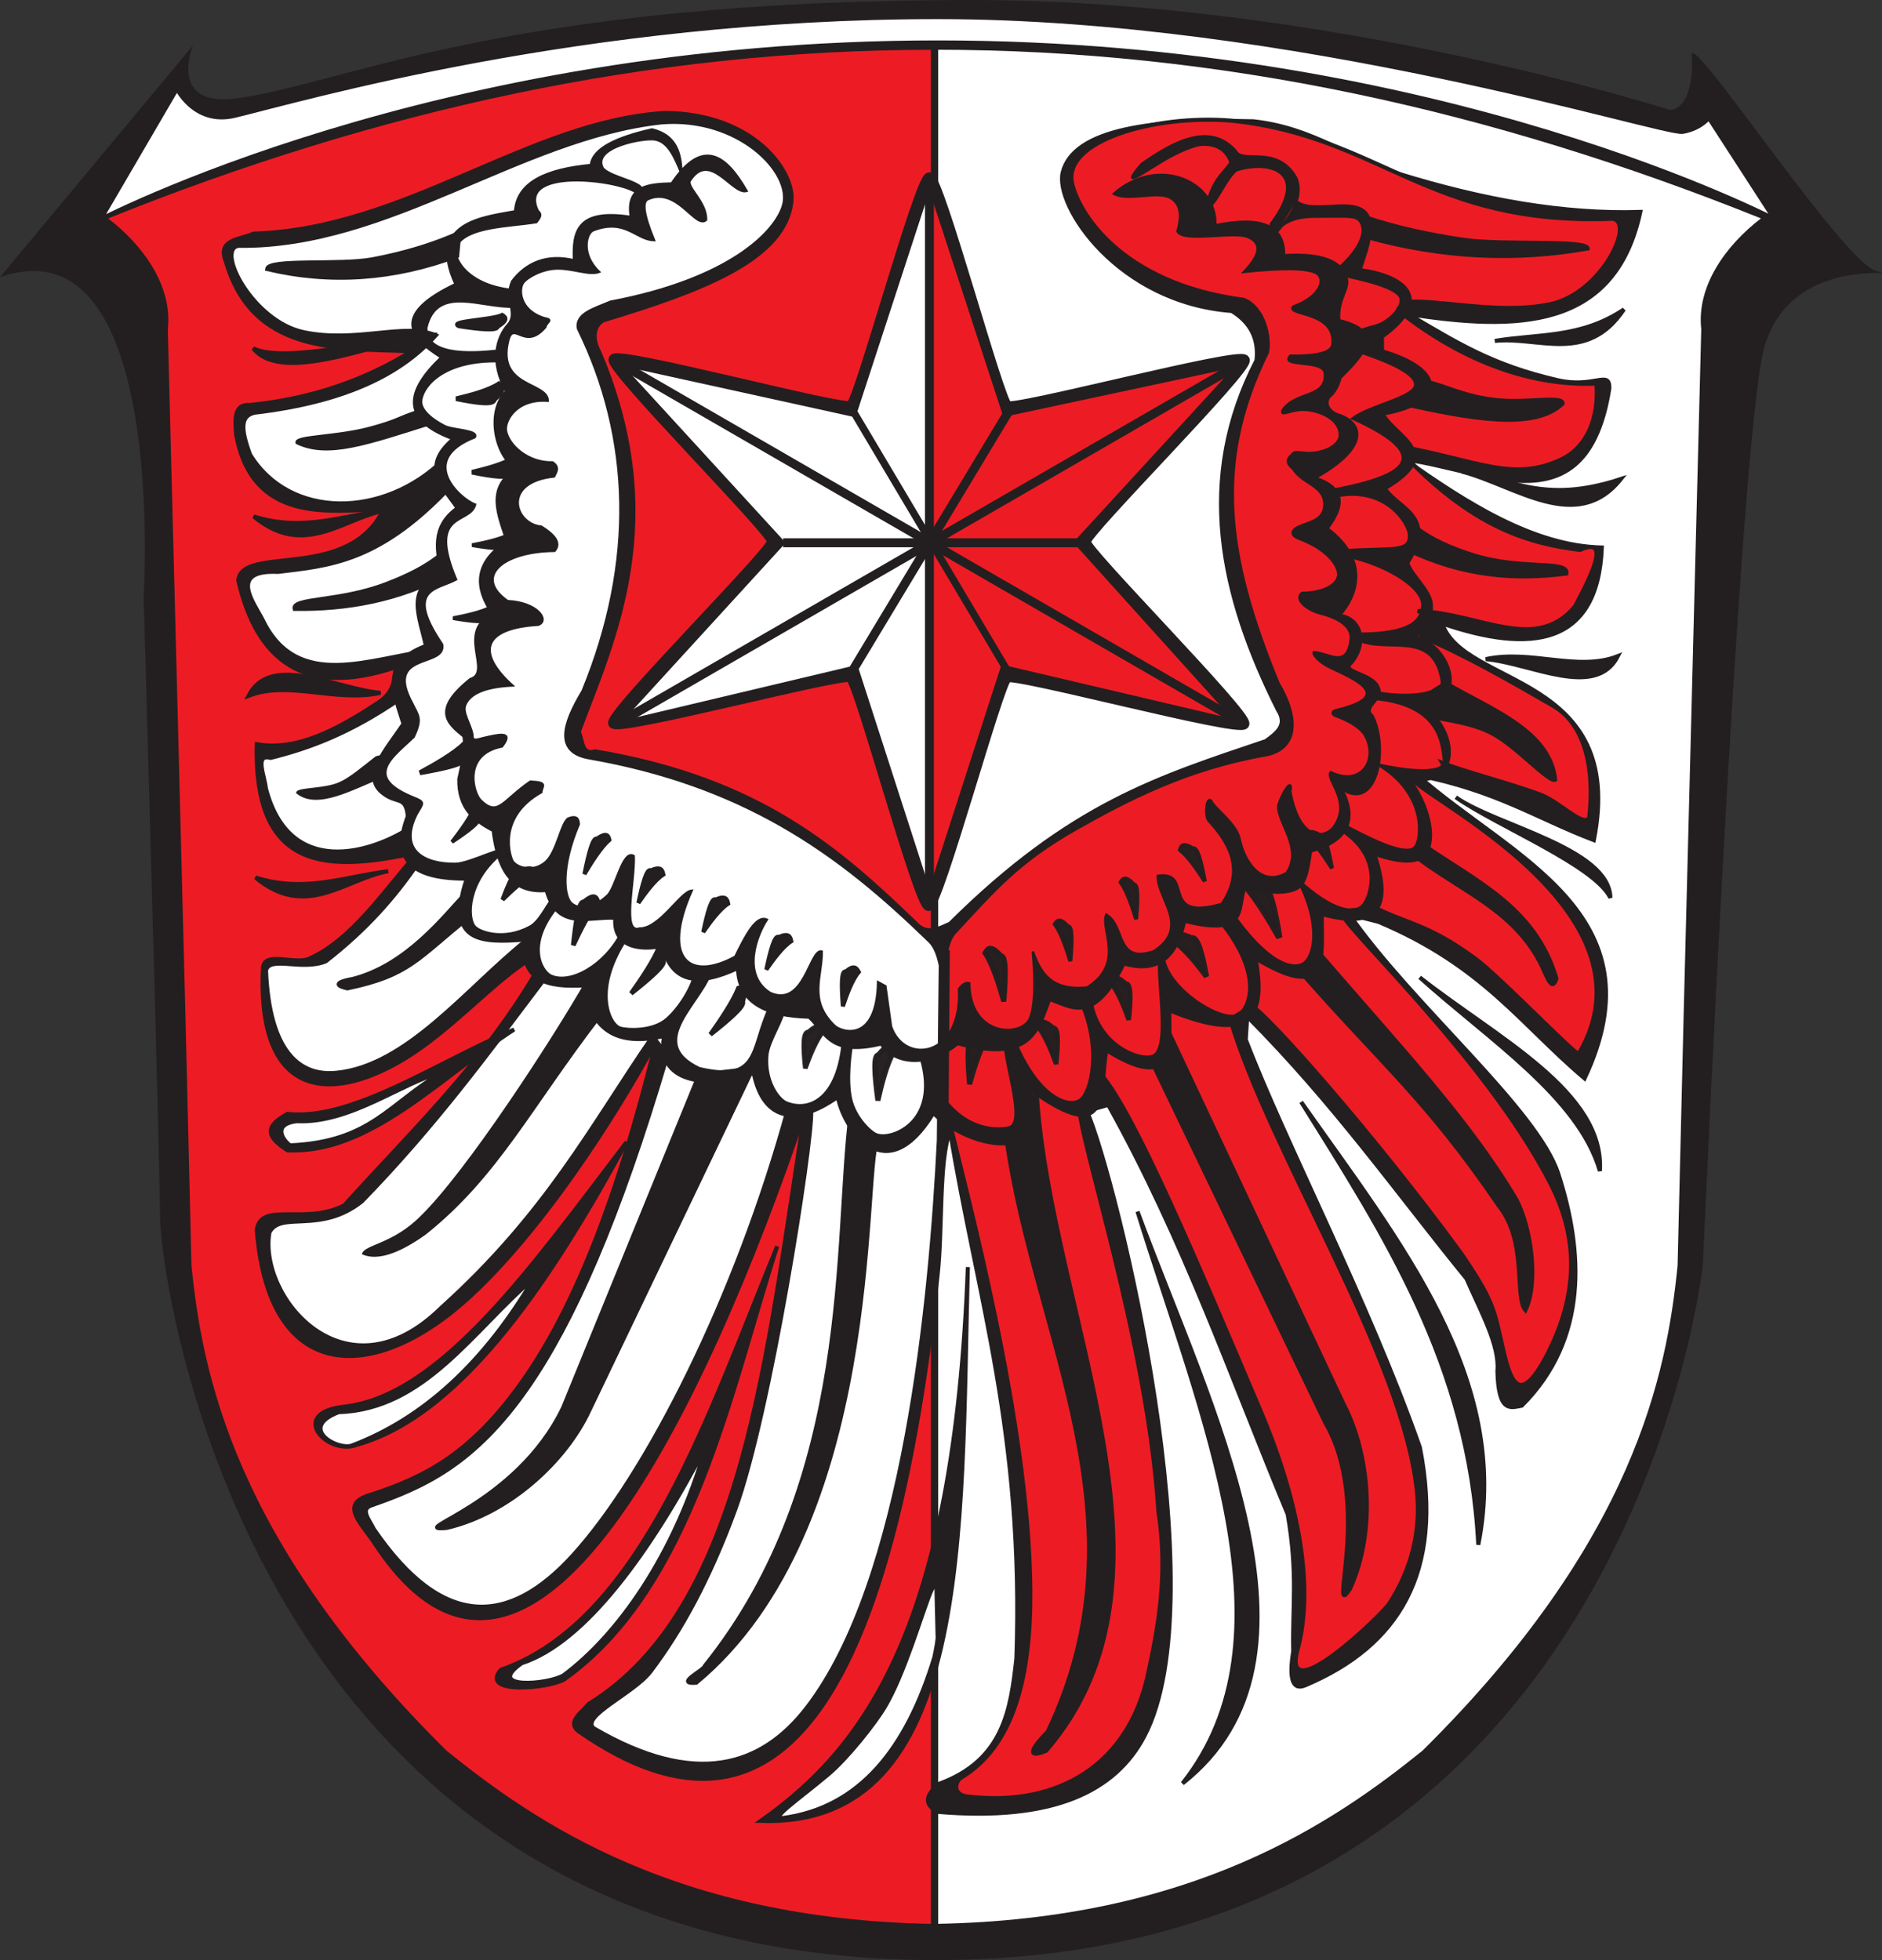 <?xml version="1.0" encoding="UTF-8" standalone="no"?>
<!-- Created with Inkscape (http://www.inkscape.org/) -->
<svg
   xmlns:svg="http://www.w3.org/2000/svg"
   xmlns="http://www.w3.org/2000/svg"
   xmlns:xlink="http://www.w3.org/1999/xlink"
   version="1.0"
   width="462.612"
   height="481.887"
   id="svg5361">
  <rect width="100%" height="100%" fill="#333333" stroke="none"/>
  <defs
     id="defs5363">
    <linearGradient
       id="linearGradient3980">
      <stop
         id="stop3982"
         style="stop-color:#f9d100;stop-opacity:1"
         offset="0" />
      <stop
         id="stop3988"
         style="stop-color:#f9d100;stop-opacity:1"
         offset="0.5" />
      <stop
         id="stop3984"
         style="stop-color:#f9d100;stop-opacity:0"
         offset="1" />
    </linearGradient>
    <linearGradient
       id="linearGradient3770">
      <stop
         id="stop3780"
         style="stop-color:#f9d100;stop-opacity:1"
         offset="0" />
      <stop
         id="stop3192"
         style="stop-color:#7c6800;stop-opacity:1"
         offset="0.979" />
      <stop
         id="stop3256"
         style="stop-color:#000000;stop-opacity:1"
         offset="1" />
      <stop
         id="stop3774"
         style="stop-color:#f9d100;stop-opacity:1"
         offset="1" />
    </linearGradient>
    <linearGradient
       id="linearGradient5353">
      <stop
         id="stop5355"
         style="stop-color:#f9d100;stop-opacity:1"
         offset="0" />
      <stop
         id="stop5357"
         style="stop-color:#f9d100;stop-opacity:0"
         offset="1" />
    </linearGradient>
    <radialGradient
       cx="-941.504"
       cy="516.538"
       r="209.292"
       fx="-941.504"
       fy="516.538"
       id="radialGradient5359"
       xlink:href="#linearGradient5353"
       gradientUnits="userSpaceOnUse"
       gradientTransform="matrix(0.42,-8.891,9.917,0.464,-4258.93,-7979.38)" />
    <radialGradient
       cx="-941.504"
       cy="516.538"
       r="209.292"
       fx="-941.504"
       fy="516.538"
       id="radialGradient2893"
       xlink:href="#linearGradient5353"
       gradientUnits="userSpaceOnUse"
       gradientTransform="matrix(0.462,-9.462,10.927,0.494,-4923.85,-8781.59)" />
    <radialGradient
       cx="-941.504"
       cy="516.538"
       r="209.292"
       fx="-941.504"
       fy="516.538"
       id="radialGradient3442"
       xlink:href="#linearGradient5353"
       gradientUnits="userSpaceOnUse"
       gradientTransform="matrix(0.374,-7.595,8.848,0.397,-3880.78,-7030.1)" />
    <radialGradient
       cx="-941.504"
       cy="516.538"
       r="209.292"
       fx="-941.504"
       fy="516.538"
       id="radialGradient2822"
       xlink:href="#linearGradient5353"
       gradientUnits="userSpaceOnUse"
       gradientTransform="matrix(0.371,-7.595,8.771,0.397,-4730.55,-7040.28)" />
    <radialGradient
       cx="-941.504"
       cy="516.538"
       r="209.292"
       fx="-941.504"
       fy="516.538"
       id="radialGradient2820"
       xlink:href="#linearGradient5353"
       gradientUnits="userSpaceOnUse"
       gradientTransform="matrix(0.42,-8.891,9.917,0.464,-4258.93,-7979.38)" />
    <linearGradient
       id="linearGradient2814">
      <stop
         id="stop2816"
         style="stop-color:#ffffff;stop-opacity:1"
         offset="0" />
      <stop
         id="stop2818"
         style="stop-color:#f9d100;stop-opacity:0"
         offset="1" />
    </linearGradient>
    <linearGradient
       id="linearGradient3448">
      <stop
         id="stop3450"
         style="stop-color:#f9d100;stop-opacity:0"
         offset="0" />
      <stop
         id="stop3452"
         style="stop-color:#f9d100;stop-opacity:0"
         offset="1" />
    </linearGradient>
    <radialGradient
       cx="-941.504"
       cy="516.538"
       r="209.292"
       fx="-941.504"
       fy="516.538"
       id="radialGradient3022"
       xlink:href="#linearGradient5353"
       gradientUnits="userSpaceOnUse"
       gradientTransform="matrix(0.374,-7.595,8.848,0.397,-3880.78,-7030.1)" />
    <radialGradient
       cx="-941.504"
       cy="516.538"
       r="209.292"
       fx="-941.504"
       fy="516.538"
       id="radialGradient3977"
       xlink:href="#linearGradient5353"
       gradientUnits="userSpaceOnUse"
       gradientTransform="matrix(0.376,-7.704,8.896,0.402,-3870.8,-7107.54)" />
    <radialGradient
       cx="278.407"
       cy="197.673"
       r="203.22"
       fx="278.407"
       fy="197.673"
       id="radialGradient3778"
       xlink:href="#linearGradient3770"
       gradientUnits="userSpaceOnUse"
       gradientTransform="matrix(2.018,0.773,-1.303,3.403,83.787,-581.756)" />
    <linearGradient
       x1="-645.17"
       y1="187.54"
       x2="-343.188"
       y2="141.644"
       id="linearGradient4044"
       xlink:href="#linearGradient3980"
       gradientUnits="userSpaceOnUse"
       gradientTransform="translate(-220.872,-28.685)" />
    <linearGradient
       x1="-645.17"
       y1="187.54"
       x2="-343.188"
       y2="141.644"
       id="linearGradient4074"
       xlink:href="#linearGradient3980"
       gradientUnits="userSpaceOnUse"
       gradientTransform="translate(-220.872,-28.685)" />
    <clipPath
       id="clipPath23">
      <path
         d="M 0.03,841.95 L 595.29,841.95 L 595.29,0.03 L 0.03,0.03 L 0.03,841.95 z"
         id="path25" />
    </clipPath>
    <clipPath
       id="clipPath17">
      <path
         d="M 0,841.89 L 595.276,841.89 L 595.276,0 L 0,0 L 0,841.89 z"
         id="path19" />
    </clipPath>
  </defs>
  <path
     d="M 0,68.164 L 47.404,11.185 C 47.404,11.185 41.055,26.627 58.499,24.141 C 85.729,20.258 125.063,-1.4210855e-14 239.042,-1.4210855e-14 C 326.178,-1.4210855e-14 410.508,27.04 410.508,27.04 C 410.508,27.04 416.511,27.33 415.844,13.522 C 415.545,7.302 453.163,64.702 461.234,66.633 C 469.305,68.565 439.555,61.998 433.504,86.138 C 427.452,110.283 418.575,310.957 418.575,310.957 C 418.575,310.957 400.423,481.887 229.965,481.887 C 59.508,481.887 39.337,311.922 39.337,299.367 C 39.337,286.813 35.3,146.789 35.3,146.789 C 35.3,146.789 41.354,53.679 0,68.164 z"
     id="path2827"
     style="fill:#231f20;fill-opacity:1" />
  <path
     d="M 437.324,54.9 C 437.324,54.9 354.435,10.874 230.505,10.874 C 106.576,10.874 23.684,54.9 23.684,54.9 L 43.502,20.959 C 43.502,20.959 47.71,30.404 57.588,28.042 C 73.81,24.166 143.097,3.764 230.505,3.764 C 317.912,3.764 409.072,32.761 413.593,31.976 C 418.114,31.192 420.097,28.297 420.097,28.297 L 437.324,54.9 z"
     id="path2829"
     style="fill:#ffffff;stroke:#231f20;stroke-width:1.875;stroke-opacity:1" />
  <path
     d="M 229.321,472.979 C 229.717,325.077 229.717,46.383 229.717,12.239 C 159.217,12.212 92.349,27.267 26.579,53.702 C 35.18,60.293 42.441,70.31 41.25,80.928 L 45.59,249.994 L 47.068,311.153 C 49.731,337.601 57.541,378.693 109.771,430.399 C 131.69,448.098 166.244,471.887 229.321,472.979 z"
     id="path2831"
     style="fill:#ed1c24;fill-opacity:1;fill-rule:evenodd;stroke:none;stroke-width:1px;stroke-linecap:butt;stroke-linejoin:miter;stroke-opacity:1" />
  <path
     d="M 230.113,472.97 C 229.717,325.068 229.717,46.374 229.717,12.23 C 300.217,12.203 367.085,27.258 432.855,53.693 C 424.254,60.284 416.993,70.301 418.183,80.919 L 413.844,249.985 L 412.366,311.144 C 409.703,337.593 401.893,378.685 349.663,430.39 C 327.744,448.089 293.19,471.878 230.113,472.97 z"
     id="path3521"
     style="fill:#ffffff;fill-opacity:1;fill-rule:evenodd;stroke:none;stroke-width:1px;stroke-linecap:butt;stroke-linejoin:miter;stroke-opacity:1" />
  <path
     d="M 229.717,10.789 L 229.717,477.377"
     id="path3523"
     style="fill:none;fill-rule:evenodd;stroke:#231f20;stroke-width:1.8;stroke-linecap:butt;stroke-linejoin:miter;stroke-miterlimit:4;stroke-dasharray:none;stroke-opacity:1" />
  <g
     transform="translate(413.005,-1.349)"
     id="g3435">
    <g
       transform="translate(0.842,1.415)"
       id="g3293">
      <path
         d="M -10.651,52.04 C -29.519,52.641 -49.323,49.031 -69.721,42.751 C -82.293,38.88 -90.875,31.401 -105.763,29.753 C -130.612,29.145 -149.882,31.668 -152.605,42.277 C -154.714,50.495 -139.021,74.308 -111.075,76.386 C -106.508,79.174 -104.37,83.177 -104.989,88.558 C -120.028,117.709 -113.879,146.237 -99.664,174.528 C -97.321,178.183 -99.979,180.171 -102.707,182.136 C -129.038,191.053 -150.634,197.545 -180.307,227.022 C -183.097,228.239 -185.887,229.969 -188.676,227.022 C -207.415,209.058 -226.681,191.527 -267.587,184.643 C -270.949,185.744 -270.58,181.872 -271.602,179.853 C -263.101,157.19 -249.007,127.922 -266.502,86.587 C -268.79,82.372 -267.337,79.595 -265.516,78.668 C -241.367,71.387 -220.447,63.585 -219.288,49.111 C -218.73,42.143 -228.334,27.926 -250.3,27.695 C -283.919,29.684 -313.986,56.21 -351.485,57.366 C -354.849,58.876 -360.565,58.705 -358.332,64.213 C -351.814,86.643 -331.757,85.606 -312.685,86.276 C -323.821,93.158 -336.77,97.925 -352.451,99.504 C -356.528,99.214 -356.04,103.318 -355.818,106.704 C -351.743,128.877 -332.699,125.485 -319.532,125.076 C -328.065,143.073 -354.173,133.772 -355.289,142.574 C -350.63,162.859 -338.603,171.356 -316.662,163.989 C -316.752,166.568 -316.843,170.011 -320.824,172.631 C -330.791,179.191 -340.758,184.657 -350.725,182.896 C -351.533,214.919 -332.494,214.116 -311.163,209.524 C -319.683,219.176 -327.333,230.94 -337.891,235.641 C -341.313,237.164 -348.607,233.732 -349.203,237.673 C -350.856,271.426 -331.174,270.945 -313.187,259.466 C -300.07,251.096 -287.944,236.159 -279.21,233.869 C -292.756,259.059 -311.641,276.773 -329.245,296.281 C -338.998,301.218 -349.763,295.155 -350.725,302.341 C -347.659,340.958 -321.281,339.72 -298.606,318.966 C -277.932,300.043 -258.747,267.669 -252.583,255.932 C -262.499,296.537 -273.368,322.064 -284.806,338.581 C -297.61,357.07 -309.101,363.003 -322.793,367.426 C -330.713,369.73 -324.86,374.525 -321.57,379.643 C -283.429,437.333 -240.296,345.05 -216.065,273.43 C -225.352,331.991 -230.751,395.218 -269.144,418.852 C -271.049,421.098 -274.557,423.343 -271.602,425.589 C -220.555,461.092 -194.19,413.292 -183.347,313.104 C -182.148,302.028 -183.084,285.124 -180.307,277.995 C -173.594,319.125 -162.093,352.422 -164.005,407.669 C -165.395,420.248 -167.171,432.644 -182.942,438.455 C -186.324,441.166 -186.879,443.523 -183.351,445.369 C -154.819,447.788 -139.67,440.274 -132.567,426.789 C -114.485,392.461 -139.14,290.582 -146.698,273.056 L -141.434,271.572 C -122.744,305.118 -111.291,338.664 -97.321,372.211 C -94.761,386.947 -96.209,395.004 -95.953,405.9 C -97.111,413.066 -95.981,415.655 -92.816,414.177 C -70.38,404.646 -58.764,386.919 -64.818,355.804 C -77.468,319.781 -97.861,281.068 -107.631,255.514 L -107.272,249.846 C -85.908,271.327 -70.846,292.808 -53.37,314.288 C -49.922,322.229 -45.161,330.693 -45.767,337.012 C -45.51,347.39 -42.539,346.005 -39.773,345.507 C -23.309,329.066 -24.731,307.338 -30.793,288.557 C -35.925,272.655 -66.556,247.175 -82.165,224.74 L -74.991,226.569 C -49.305,237.368 -39.91,251.927 -24.345,265.062 C -5.28,224.46 -42.394,210.867 -65.428,190.504 C -45.88,194.375 -36.241,201.076 -22.063,206.481 C -13.981,165.392 -53.985,169.001 -59.342,153.226 C -37.757,160.592 -21.092,158.931 -20.105,134.543 C -36.882,134.153 -53.475,123.541 -68.471,112.904 C -48.398,115.596 -23.72,130.057 -18.259,95.405 C -18.168,90.744 -21.988,95.48 -31.013,93.391 C -47.035,89.683 -55.378,84.375 -67.71,77.146 C -40.995,81.282 -16.893,81.173 -10.651,52.04 z"
         id="path2436"
         style="fill:#231f20;fill-opacity:1;fill-rule:evenodd;stroke:#231f20;stroke-width:1px;stroke-linecap:butt;stroke-linejoin:miter;stroke-opacity:1" />
      <path
         d="M -271.546,80.717 C -272.299,77.151 -267.503,75.964 -263.768,74.322 C -234.481,68.799 -222.978,57.081 -221.126,50.392 C -218.865,42.228 -232.257,28.489 -251.227,30.016 C -285.93,33.804 -318.393,60.869 -355.202,60.366 C -360.906,61.066 -351.817,78.918 -339.209,81.601 C -326.403,84.326 -314.251,79.147 -306.725,82.372 C -315.11,91.79 -328.724,98.718 -351.268,101.394 C -354.747,102.161 -354.714,105.313 -352.39,111.669 C -342.682,127.57 -319.563,127.427 -304.791,112.926 L -304.524,121.043 C -321.314,138.279 -333.3,139.04 -345.499,140.532 C -358.051,139.952 -351.243,148.383 -349.289,152.34 C -340.71,170.062 -322.86,161.654 -307.323,159.767 C -313.298,161.885 -317.604,164.976 -315.541,171.782 C -327.72,180.166 -337.837,183.912 -347.333,186.26 C -351.309,185.172 -348.837,190.531 -348.485,193.771 C -342.74,215.836 -322.777,209.785 -312.882,203.332 C -315.792,208.114 -313.76,210.425 -311.363,212.554 C -316.803,220.456 -323.608,228.359 -333.755,236.261 C -339.556,238.689 -347.642,234.855 -348.458,238.529 C -347.614,258.845 -339.987,264.505 -331.26,263.685 C -313.809,262.045 -299.114,242.794 -284.539,231.14 C -284.257,236.326 -282.444,238.957 -280.149,240.788 C -293.719,258.761 -306.757,276.658 -324.882,295.282 C -335.162,303.48 -344.832,297.531 -347.618,302.909 C -350.383,318.769 -328.949,344.688 -305.332,321.401 C -279.551,298.17 -268.533,276.675 -253.428,254.7 L -249.799,259.38 C -261.835,300.315 -273.105,325.177 -283.939,340.872 C -297.285,360.205 -309.969,365.627 -322.604,370.044 C -325.393,371.003 -323.019,373.6 -321.951,375.851 C -305.011,400.622 -288.787,399.64 -273.017,382.32 C -254.9,362.422 -232.823,318.935 -220.066,272.215 C -219.136,273.712 -218.022,274.979 -214.439,273.16 C -214.19,281.033 -224.536,347.525 -233.142,371.072 C -239.355,388.069 -246.376,400.898 -253.949,410.887 C -257.958,416.175 -271.238,421.934 -267.921,424.814 C -242.74,439.544 -226.578,434.135 -215.496,419.752 C -191.419,388.504 -185.008,319.233 -183.07,280.308 L -182.592,236.381 C -182.173,247.131 -181.337,235.071 -185.216,231.297 C -196.062,220.769 -207.617,210.697 -222.085,202.505 C -234.932,195.231 -250.077,189.439 -269.063,186.125 C -277.161,184.685 -275.449,178.228 -270.439,169.899 C -257.325,137.945 -258.409,107.521 -271.546,80.717 z"
         id="path3290"
         style="fill:#ffffff;fill-rule:evenodd;stroke:#231f20;stroke-width:1px;stroke-linecap:butt;stroke-linejoin:miter;stroke-opacity:1" />
      <path
         d="M -204.726,273.714 C -208.757,304.749 -203.761,363.618 -240.578,409.469 C -240.682,410.507 -248.219,414.043 -242.706,413.628 C -196.667,375.446 -201.981,289.208 -198.251,280.16 L -204.726,273.714 z"
         id="path3228"
         style="fill:#231f20;fill-opacity:1;fill-rule:evenodd;stroke:#231f20;stroke-width:1px;stroke-linecap:butt;stroke-linejoin:miter;stroke-opacity:1" />
      <path
         d="M -242.003,264.148 L -275.381,345.934 C -286.91,370.093 -314.638,376.503 -304.044,375.562 C -288.579,371.99 -274.785,359.04 -269.102,346.887 L -228.78,262.652 L -242.003,264.148 z"
         id="path3230"
         style="fill:#231f20;fill-opacity:1;fill-rule:evenodd;stroke:#231f20;stroke-width:1px;stroke-linecap:butt;stroke-linejoin:miter;stroke-opacity:1" />
      <path
         d="M -310.286,298.991 C -317.08,305.872 -323.942,306.083 -324.66,308.169 C -321.039,309.713 -315.819,307.937 -309.275,303.257 C -291.477,289.031 -283.476,272.272 -266.101,249.698 C -269.921,251.168 -269.154,243.991 -269.528,240.868 C -277.989,255.665 -299.003,288.011 -310.286,298.991 z"
         id="path3232"
         style="fill:#231f20;fill-opacity:1;fill-rule:evenodd;stroke:#231f20;stroke-width:0.4;stroke-linecap:butt;stroke-linejoin:miter;stroke-miterlimit:4;stroke-dasharray:none;stroke-opacity:1" />
      <path
         d="M -298.435,225.356 L -299.272,219.414 C -304.739,225.259 -313.956,237.267 -327.174,240.613 C -329.242,240.966 -332.977,241.893 -328.463,242.919 C -313.15,239.724 -311.285,235.648 -298.435,225.356 z"
         id="path3234"
         style="fill:#231f20;fill-opacity:1;fill-rule:evenodd;stroke:#231f20;stroke-width:1px;stroke-linecap:butt;stroke-linejoin:miter;stroke-opacity:1" />
      <path
         d="M -321.346,186.139 C -324.716,188.749 -327.678,191.343 -330.392,192.527 C -334.107,194.149 -340.361,193.782 -340.746,194.802 C -335.795,198.746 -327.413,193.834 -319.76,190.802 C -318.075,186.922 -318.471,185.228 -321.346,186.139 z"
         id="path3236"
         style="fill:#231f20;fill-opacity:1;fill-rule:evenodd;stroke:#231f20;stroke-width:0.595px;stroke-linecap:butt;stroke-linejoin:miter;stroke-opacity:1" />
      <path
         d="M -303.044,140.769 C -315.91,147.685 -328.698,149.835 -341.45,149.665 C -342.246,146.799 -330.69,147.952 -319.038,143.534 C -313.795,141.545 -308.976,139.2 -305.076,135.918 L -303.044,140.769 z"
         id="path3238"
         style="fill:#231f20;fill-opacity:1;fill-rule:evenodd;stroke:#231f20;stroke-width:0.929px;stroke-linecap:butt;stroke-linejoin:miter;stroke-opacity:1" />
      <path
         d="M -307.507,103.843 C -323.586,108.907 -333.199,112.408 -340.818,108.74 C -341.073,107.261 -331.064,107.405 -323.159,105.304 C -315.838,103.358 -316.683,102.944 -310.903,101.058 L -307.507,103.843 z"
         id="path3240"
         style="fill:#231f20;fill-opacity:1;fill-rule:evenodd;stroke:#231f20;stroke-width:0.841px;stroke-linecap:butt;stroke-linejoin:miter;stroke-opacity:1" />
      <path
         d="M -301.477,62.878 C -317.048,68.66 -332.619,69.774 -348.189,66.077 C -347.945,63.485 -330.24,65.194 -322.207,63.672 C -314.508,62.214 -307.404,60.074 -300.946,57.192 L -301.477,62.878 z"
         id="path3242"
         style="fill:#231f20;fill-opacity:1;fill-rule:evenodd;stroke:#231f20;stroke-width:0.999px;stroke-linecap:butt;stroke-linejoin:miter;stroke-opacity:1" />
      <path
         d="M -226.864,447.606 C -174.717,449.333 -177.679,377.234 -175.938,311.435 C -179.24,399.628 -201.165,429.523 -226.864,447.606 z"
         id="path3258"
         style="fill:#231f20;fill-opacity:1;fill-rule:evenodd;stroke:#231f20;stroke-width:1px;stroke-linecap:butt;stroke-linejoin:miter;stroke-opacity:1" />
      <path
         d="M -221.328,446.868 C -202.622,444.364 -190.984,429.897 -184.15,407.302 C -183.684,405.005 -183.239,402.762 -183.379,401.979 L -183.638,391.325 C -183.53,388.69 -184.071,389.174 -185.064,391.279 C -187.291,396.627 -191.447,411.252 -196.291,419.473 C -198.715,423.586 -205.487,432.154 -210.278,436.18 C -217.77,442.476 -225.005,447.307 -221.328,446.868 z"
         id="path3260"
         style="fill:#ffffff;fill-rule:evenodd;stroke:#231f20;stroke-width:1px;stroke-linecap:butt;stroke-linejoin:miter;stroke-opacity:1" />
      <path
         d="M -290.737,410.451 C -255.867,398.307 -239.372,346.473 -222.811,306.324 C -234.095,341.282 -243.531,390.517 -275.281,412.891 C -279.645,415.161 -295.946,416.482 -290.737,410.451 z"
         id="path3262"
         style="fill:#231f20;fill-opacity:1;fill-rule:evenodd;stroke:#231f20;stroke-width:1px;stroke-linecap:butt;stroke-linejoin:miter;stroke-opacity:1" />
      <path
         d="M -259.825,280.698 C -276.977,312.216 -299.467,347.695 -326.125,355.133 C -333.284,357.938 -343.183,347.376 -329.378,345.778 C -305.345,343.16 -282.802,310.774 -259.825,280.698 z"
         id="path3264"
         style="fill:#231f20;fill-opacity:1;fill-rule:evenodd;stroke:#231f20;stroke-width:1px;stroke-linecap:butt;stroke-linejoin:miter;stroke-opacity:1" />
      <path
         d="M -343.208,273.784 C -350.004,277.446 -347.083,280.137 -343.208,282.732 C -322.962,283.697 -305.759,264.885 -287.483,253.04 C -306.371,260.998 -327.228,275.517 -343.208,273.784 z"
         id="path3266"
         style="fill:#231f20;fill-opacity:1;fill-rule:evenodd;stroke:#231f20;stroke-width:1px;stroke-linecap:butt;stroke-linejoin:miter;stroke-opacity:1" />
      <path
         d="M -351.049,215.668 C -338.577,226.07 -329.088,216.05 -318.417,214.119 C -329.067,215.406 -338.882,219.522 -351.049,215.668 z"
         id="path3274"
         style="fill:#231f20;fill-opacity:1;fill-rule:evenodd;stroke:#231f20;stroke-width:1px;stroke-linecap:butt;stroke-linejoin:miter;stroke-opacity:1" />
      <path
         d="M -352.775,171.006 C -347.309,160.311 -331.37,169.286 -320.301,170.268 C -331.403,172.696 -342.921,167.138 -352.775,171.006 z"
         id="path3278"
         style="fill:#231f20;fill-opacity:1;fill-rule:evenodd;stroke:#231f20;stroke-width:1px;stroke-linecap:butt;stroke-linejoin:miter;stroke-opacity:1" />
      <path
         d="M -351.611,85.568 C -344.002,95.132 -318.463,82.605 -306.394,82.182 C -318.831,82.692 -343.581,89.536 -351.611,85.568 z"
         id="path3280"
         style="fill:#231f20;fill-opacity:1;fill-rule:evenodd;stroke:#231f20;stroke-width:1px;stroke-linecap:butt;stroke-linejoin:miter;stroke-opacity:1" />
      <path
         d="M -351.483,126.896 C -339.011,137.298 -329.521,127.278 -318.851,125.347 C -329.501,126.633 -339.316,130.75 -351.483,126.896 z"
         id="path3282"
         style="fill:#231f20;fill-opacity:1;fill-rule:evenodd;stroke:#231f20;stroke-width:1px;stroke-linecap:butt;stroke-linejoin:miter;stroke-opacity:1" />
      <path
         d="M -340.916,275.576 C -347.214,276.338 -344.07,280.528 -342.516,281.519 C -322.56,280.595 -318.418,271.291 -305.033,263.463 C -315.286,266.186 -327.733,276.175 -340.916,275.576 z"
         id="path3284"
         style="fill:#ffffff;fill-rule:evenodd;stroke:#231f20;stroke-width:1px;stroke-linecap:butt;stroke-linejoin:miter;stroke-opacity:1" />
      <path
         d="M -330.631,347.114 C -340.652,350.997 -331.078,356.465 -327.431,355.342 C -309.748,348.66 -294.833,334.902 -282.635,314.202 C -297.677,327.085 -309.486,346.436 -330.631,347.114 z"
         id="path3286"
         style="fill:#ffffff;fill-rule:evenodd;stroke:#231f20;stroke-width:1px;stroke-linecap:butt;stroke-linejoin:miter;stroke-opacity:1" />
      <path
         d="M -240.352,355.57 C -253.834,381.353 -270.015,403.792 -285.606,408.824 C -294.791,415.261 -279.248,414.163 -275.321,411.795 C -262.224,402.045 -248.09,382.586 -240.352,355.57 z"
         id="path3288"
         style="fill:#ffffff;fill-rule:evenodd;stroke:#231f20;stroke-width:1px;stroke-linecap:butt;stroke-linejoin:miter;stroke-opacity:1" />
      <path
         d="M -102.392,86.499 C -101.639,82.934 -103.203,75.531 -108.181,73.641 C -138.711,69.609 -148.852,51.77 -150.327,44.987 C -152.587,34.585 -130.245,28.056 -111.276,29.584 C -74.335,33.371 -63.004,55.464 -17.493,53.718 C -11.79,54.418 -20.133,72.022 -32.74,74.704 C -45.547,77.429 -61.179,73.244 -68.953,74.232 C -67.651,75.694 -71.5,75.207 -69.635,76.678 C -55.804,87.586 -38.979,94.972 -21.428,94.249 C -20.762,102.879 -23.845,109.888 -30.003,112.845 C -41.887,118.551 -50.914,113.06 -69.396,109.758 L -67.923,112.655 C -51.132,129.891 -37.655,133.635 -25.456,135.127 C -16.633,131.067 -24.684,144.967 -26.638,148.924 C -36.215,160.659 -50.058,150.688 -65.372,150.136 C -63.61,150.76 -64.912,150.259 -63.47,152.22 C -60.02,156.91 -63.158,151.633 -64.612,156.433 C -54.395,160.583 -41.71,167.895 -32.112,173.438 C -24.089,178.072 -21.845,189.144 -23.216,201.045 C -24.704,203.338 -30.581,196.939 -35.386,195.208 C -43.858,192.154 -53.637,189.699 -59.316,187.485 C -58.186,189.343 -62.239,189.386 -64.771,190.944 C -79.079,189.653 -2.692,219.898 -25.764,258.949 C -25.957,260.063 -44.911,240.273 -51.157,235.643 C -63.079,226.804 -68.558,227 -76.969,222.504 C -77.499,224.954 -81.302,222.614 -83.596,224.444 C -87.631,224.122 -48.862,259.114 -32.601,291.171 C -25.919,304.344 -25.69,318.097 -33.891,333.632 C -42.796,350.102 -43.549,332.533 -46.443,323.11 C -47.93,318.269 -50.36,314.455 -54.684,308.04 C -76.239,278.594 -102.422,249.144 -106.091,247.306 L -111.46,250.495 C -101.924,282.928 -68.701,333.938 -65.515,366.946 C -64.578,376.734 -67.06,385.974 -72.348,394.138 C -73.502,396.281 -99.79,421.782 -94.706,404.759 C -91.044,390.181 -94.213,369.788 -104.043,346.662 C -119.468,310.372 -134.856,273.758 -143.183,264.075 C -144.112,265.572 -144.978,273.552 -148.561,271.733 C -148.81,279.605 -131.752,329.689 -129.112,371.385 C -126.636,387.211 -129.246,400.267 -131.623,411.391 C -136.455,434.01 -153.839,443.93 -175.099,441.694 C -180.217,441.532 -178.942,437.78 -177.625,436.992 C -164.691,429.246 -160.41,412.195 -160.58,390.822 C -160.912,349.394 -176.233,293.537 -181.173,272.666 L -180.874,233.572 C -181.294,244.321 -182.906,232.65 -179.027,228.875 C -169.672,218.844 -163.836,211.756 -149.368,203.564 C -136.52,196.29 -121.873,188.757 -102.887,185.443 C -94.789,184.004 -94.76,176.304 -99.77,167.975 C -112.884,136.021 -115.529,113.304 -102.392,86.499 z"
         id="path3292"
         style="fill:#ed1c24;fill-opacity:1;fill-rule:evenodd;stroke:#231f20;stroke-width:1px;stroke-linecap:butt;stroke-linejoin:miter;stroke-opacity:1" />
      <g
         id="g3525">
        <g
           id="g3504">
          <path
             d="M -130.522,261.395 L -88.076,349.699 C -76.392,369.804 -87.657,399.453 -81.966,390.468 C -75.404,376.015 -77.305,357.191 -83.503,345.292 L -126.527,253.713 L -130.522,261.395 z"
             id="path3214"
             style="fill:#231f20;fill-opacity:1;fill-rule:evenodd;stroke:#231f20;stroke-width:1px;stroke-linecap:butt;stroke-linejoin:miter;stroke-opacity:1" />
          <path
             d="M -45.396,296.429 C -38.342,305.201 -41.661,318.884 -38.876,322.039 C -35.667,315.227 -37.384,302.032 -41.093,294.893 C -52.663,275.265 -69.926,257.043 -90.264,233.43 C -89.348,237.418 -91.729,238.11 -94.873,238.039 C -74.464,261.464 -63.525,269.802 -45.396,296.429 z"
             id="path3216"
             style="fill:#231f20;fill-opacity:1;fill-rule:evenodd;stroke:#231f20;stroke-width:1px;stroke-linecap:butt;stroke-linejoin:miter;stroke-opacity:1" />
          <path
             d="M -64.449,207.308 L -67.215,209.459 C -55.26,219.098 -40.471,223.659 -34.025,239.269 C -33.103,241.153 -32.181,243.378 -31.259,240.498 C -36.525,222.824 -50.951,216.733 -64.449,207.308 z"
             id="path3218"
             style="fill:#231f20;fill-opacity:1;fill-rule:evenodd;stroke:#231f20;stroke-width:1px;stroke-linecap:butt;stroke-linejoin:miter;stroke-opacity:1" />
          <path
             d="M -61.376,176.269 C -55.064,177.49 -51.09,178.11 -46.949,180.295 C -41.278,183.287 -33.028,192.44 -31.567,191.635 C -32.862,179.646 -46.939,174.539 -58.303,167.972 C -64.1,170.738 -65.411,173.503 -61.376,176.269 z"
             id="path3220"
             style="fill:#231f20;fill-opacity:1;fill-rule:evenodd;stroke:#231f20;stroke-width:1px;stroke-linecap:butt;stroke-linejoin:miter;stroke-opacity:1" />
          <path
             d="M -67.83,135.089 C -54.364,141.592 -41.449,142.597 -28.801,140.928 C -28.294,137.526 -39.658,140.193 -51.669,136.435 C -57.075,134.744 -62.094,132.591 -66.293,129.25 L -67.83,135.089 z"
             id="path3222"
             style="fill:#231f20;fill-opacity:1;fill-rule:evenodd;stroke:#231f20;stroke-width:1px;stroke-linecap:butt;stroke-linejoin:miter;stroke-opacity:1" />
          <path
             d="M -69.366,99.133 C -52.773,102.793 -36.672,105.921 -29.723,99.133 C -29.694,97.001 -39.527,99.353 -47.626,98.099 C -55.127,96.938 -57.86,95.01 -63.835,93.602 L -69.366,99.133 z"
             id="path3224"
             style="fill:#231f20;fill-opacity:1;fill-rule:evenodd;stroke:#231f20;stroke-width:1px;stroke-linecap:butt;stroke-linejoin:miter;stroke-opacity:1" />
          <path
             d="M -77.664,58.26 C -59.635,63.259 -41.605,64.222 -23.576,61.026 C -23.859,58.785 -44.359,60.263 -53.661,58.947 C -62.575,57.686 -70.801,55.835 -78.278,53.343 L -77.664,58.26 z"
             id="path3226"
             style="fill:#231f20;fill-opacity:1;fill-rule:evenodd;stroke:#231f20;stroke-width:1px;stroke-linecap:butt;stroke-linejoin:miter;stroke-opacity:1" />
          <path
             d="M -14.674,75.997 C -23.692,89.504 -35.629,82.579 -46.41,83.747 C -35.832,81.966 -25.253,83.137 -14.674,75.997 z"
             id="path3244"
             style="fill:#231f20;fill-opacity:1;fill-rule:evenodd;stroke:#231f20;stroke-width:1px;stroke-linecap:butt;stroke-linejoin:miter;stroke-opacity:1" />
          <path
             d="M -54.529,115.852 C -42.394,117.484 -34.63,124.034 -15.412,117.697 C -26.214,131.248 -41.02,119.446 -54.529,115.852 z"
             id="path3246"
             style="fill:#231f20;fill-opacity:1;fill-rule:evenodd;stroke:#231f20;stroke-width:1px;stroke-linecap:butt;stroke-linejoin:miter;stroke-opacity:1" />
          <path
             d="M -16.15,161.242 C -21.616,171.936 -37.555,162.962 -48.624,161.98 C -37.523,159.552 -26.005,165.11 -16.15,161.242 z"
             id="path3248"
             style="fill:#231f20;fill-opacity:1;fill-rule:evenodd;stroke:#231f20;stroke-width:1px;stroke-linecap:butt;stroke-linejoin:miter;stroke-opacity:1" />
          <path
             d="M -17.995,220.655 C -18.247,208.436 -46.151,202.912 -56.005,195.931 C -45.806,203.067 -21.975,212.631 -17.995,220.655 z"
             id="path3250"
             style="fill:#231f20;fill-opacity:1;fill-rule:evenodd;stroke:#231f20;stroke-width:1px;stroke-linecap:butt;stroke-linejoin:miter;stroke-opacity:1" />
          <path
             d="M -20.579,287.818 C -25.797,269.748 -47.811,255.553 -64.862,240.214 C -45.915,255.131 -19.375,268.321 -20.579,287.818 z"
             id="path3252"
             style="fill:#231f20;fill-opacity:1;fill-rule:evenodd;stroke:#231f20;stroke-width:1px;stroke-linecap:butt;stroke-linejoin:miter;stroke-opacity:1" />
          <path
             d="M -50.47,379.705 C -52.658,335.633 -73.637,303.428 -94.015,270.843 C -69.897,305.153 -42.304,338.748 -50.47,379.705 z"
             id="path3254"
             style="fill:#231f20;fill-opacity:1;fill-rule:evenodd;stroke:#231f20;stroke-width:1px;stroke-linecap:butt;stroke-linejoin:miter;stroke-opacity:1" />
          <path
             d="M -123.168,438.38 C -84.035,407.587 -116.712,345.408 -134.238,297.782 C -118.447,348.767 -94.721,402.454 -123.168,438.38 z"
             id="path3256"
             style="fill:#231f20;fill-opacity:1;fill-rule:evenodd;stroke:#231f20;stroke-width:1px;stroke-linecap:butt;stroke-linejoin:miter;stroke-opacity:1" />
        </g>
        <g
           id="g3520">
          <path
             d="M -253.585,31.763 C -262.168,33.718 -268.109,36.384 -268.596,40.519 C -279.38,41.54 -286.72,44.649 -287.225,51.899 C -294.839,53.33 -308.956,54.517 -301.868,69.789 C -317.176,77.096 -313.59,82.662 -305.37,87.801 C -313.968,95.989 -315.51,103.053 -302.619,107.815 C -310.721,114.783 -305.179,119.652 -301.618,124.826 C -308.029,129.505 -306.549,135.445 -305.37,141.338 C -314.601,144.021 -310.849,151.753 -309.373,158.599 C -320.69,162.913 -317.139,170.531 -314.877,177.862 C -319.09,184.184 -325.5,190.964 -319.674,195.194 C -316.288,197.8 -314.256,195.692 -313.801,200.608 C -317.445,210.196 -314.193,216.187 -299.366,216.138 C -304.579,231.905 -295.202,231.914 -285.107,231.149 C -286.064,241.537 -278.962,242.826 -270.347,242.406 C -268.573,254.15 -261.366,257.162 -250.86,254.872 C -252.823,267.395 -237.773,267.395 -228.739,263.953 C -226.304,275.564 -218.282,277.043 -208.044,269.925 C -206.192,278.468 -195.854,292.538 -184.379,273.88 C -174.716,283.219 -154.338,286.034 -160.609,267.98 C -140.428,282.596 -143.452,268.254 -141.759,258.417 C -125.594,268.383 -125.98,258.427 -126.265,248.591 C -111.068,254.655 -101.521,254.407 -104.984,235.902 C -86.19,247.116 -88.957,234.336 -88.723,224.894 C -75.737,228.476 -71.25,223.712 -75.752,210.118 C -68.782,212.468 -64.768,212.141 -63.175,209.622 C -61.25,206.578 -61.69,199.63 -67.065,191.739 C -53.665,193.079 -55.598,178.121 -65.197,172.758 C -51.842,173.195 -57.714,157.91 -65.958,156.598 C -62.688,153.822 -61.608,150.993 -61.98,148.128 C -62.399,144.9 -67.003,140.925 -67.709,138.336 C -60.468,126.755 -69.629,125.102 -73.213,120.073 C -58.383,111.36 -70.564,107.363 -73.713,101.789 C -57.698,98.831 -58.835,90.528 -73.922,86.163 L -73.963,82.798 C -61.9,74.088 -67.116,67.922 -79.39,66.153 L -78.466,63.285 C -71.53,42.86 -90.231,54.371 -95.415,49.171 L -100.924,58.048 C -96.654,53.271 -93.302,48.494 -95.205,43.717 C -99.824,35.371 -108.508,40.278 -110.047,37.102 C -116.349,29.859 -125.352,34.723 -133.254,40.269 C -138.715,46.701 -133.481,42.746 -127.636,39.272 C -124.019,37.121 -120.095,35.588 -118.547,35.512 C -115.141,35.344 -112.558,36.514 -111.351,39.919 C -113.183,42.505 -115.191,43.693 -116.742,48.525 L -118.416,50.689 C -115.83,53.18 -113.131,44.275 -109.914,41.788 C -101.929,39.281 -91.62,41.908 -101.482,55.029 L -101.136,58.628 C -98.641,53.377 -93.7,53.165 -89.152,53.189 C -85.437,53.209 -81.943,52.993 -80.58,53.551 C -77.963,54.623 -77.351,59.963 -86.222,67.037 C -81.804,68.256 -70.339,70.074 -69.53,73.36 C -69.241,74.533 -70.371,77.112 -73.79,79.204 C -75.401,80.19 -77.521,80.247 -80.24,81.507 L -80.219,86.293 C -69.464,89.854 -65.856,92.455 -65.962,94.556 C -66.115,97.619 -77.203,99.621 -81.436,102.814 C -71.571,107.277 -68.184,110.695 -69.183,113.406 C -70.308,116.461 -77.002,118.618 -86.268,120.36 L -85.507,121.975 C -73.159,119.414 -67.607,128.783 -67.495,131.353 C -67.305,135.711 -70.956,134.402 -83.743,135.245 C -82.237,135.679 -83.637,136.523 -82.146,136.857 C -72.86,138.94 -63.565,144.541 -64.231,149.184 C -64.659,152.16 -66.369,155.796 -80.42,155.751 C -79.606,156.213 -81.165,156.69 -80.209,157.176 C -73.033,160.822 -61.291,154.342 -59.401,167.582 C -59.127,169.508 -65.071,172.222 -76.892,169.9 C -76.338,170.468 -78.083,171.603 -77.212,171.656 C -59.175,172.758 -59.421,183.548 -58.888,186.931 C -58.509,189.339 -63.418,190.421 -75.214,187.869 C -63.172,195.01 -64.474,205.97 -65.915,208.022 C -67.601,210.421 -74.442,207.523 -82.738,203.13 C -82.33,204.052 -86.024,202.991 -85.219,203.459 C -73.549,210.25 -77.006,220.14 -78.702,222.274 C -80.753,224.854 -86.271,224.084 -94.961,216.036 C -88.933,227.412 -90.859,235.302 -93.581,236.851 C -96.109,238.289 -102.3,237.04 -111.461,223.633 L -115.052,225.264 C -103.108,239.252 -106.861,247.493 -109.356,249.265 C -113.119,251.936 -128.729,242.106 -127.834,233.753 C -131.206,234.091 -125.197,257.756 -130.612,259.562 C -133.943,260.674 -145.117,256.461 -145.815,243.842 L -148.635,245.44 C -142.936,257.518 -145.779,268.632 -148.446,270.372 C -151.089,272.096 -158.636,270.223 -164.892,254.655 C -171.015,251.625 -160.283,275.879 -165.874,277.125 C -168.412,277.691 -176.334,278.171 -182.583,268.981 C -183.347,267.857 -181.147,260.736 -182.02,259.271 C -183.18,257.324 -187.389,260.909 -188.041,258.417 C -181.946,275.568 -194.753,280.377 -198.467,278.807 C -199.951,278.179 -203.624,274.667 -204.664,270.153 C -205.69,265.696 -204.949,258.779 -204.085,254.936 L -206.498,253.794 C -207.258,270.165 -214.955,273.31 -220.566,270.984 C -222.425,270.214 -225.767,265.839 -225.265,259.49 C -224.968,255.721 -221.041,250.498 -220.866,246.995 L -223.618,245.587 C -229.875,256.427 -225.88,266.313 -241.935,262.56 C -255.704,256.026 -240.659,246.091 -238.776,237.832 L -242.887,238.378 C -243.399,242.289 -246.862,247.77 -250.001,250.475 C -253.46,253.453 -259.546,253.112 -261.317,252.631 C -263.992,251.905 -268.394,243.055 -259.328,229.931 L -260.977,229.062 C -265.15,237.328 -273.658,241.992 -278.435,239.806 C -280.698,238.771 -285.118,231.695 -275.546,221.384 L -277.442,219.949 C -279.739,222.925 -281.2,226.504 -283.63,227.804 C -289.973,231.197 -295.805,229.132 -297.08,227.809 C -299.115,225.699 -298.975,216.634 -290.727,209.889 C -288.499,206.933 -298.123,212.279 -301.923,212.321 C -309.593,212.407 -315.958,209.015 -311.442,200.038 C -309.812,197.285 -309.321,197.164 -312.312,195.987 C -317.24,193.969 -319.054,191.99 -319.13,190.031 C -319.248,187.021 -315.262,184.06 -312.178,181.089 C -309.952,176.435 -311.156,175.855 -312.587,172.771 C -314.217,169.771 -314.606,167.706 -314.264,166.227 C -313.152,161.424 -304.325,162.79 -305.189,158.347 C -314.612,144.482 -306.268,144.875 -301.762,142.385 C -308.888,125.401 -298.39,128.95 -297.08,124.007 C -301.019,122.46 -311.272,112.95 -297.167,107.421 C -296.082,105.668 -302.519,105.761 -304.64,104.66 C -308.315,102.753 -310.635,100.425 -310.336,98.31 C -309.787,94.43 -304.267,88.414 -291.178,88.742 L -290.929,86.094 C -299.52,87.099 -309.197,87.054 -309.068,80.506 C -306.523,69.632 -295.223,75.807 -287.358,75.293 L -287.759,71.263 C -300.02,70.004 -302.988,62.358 -301.656,60.246 C -298.694,55.55 -289.113,55.674 -282.007,54.539 C -281.329,53.638 -280.507,52.736 -281.643,51.834 C -287.228,40.334 -258.804,44.448 -256.87,47.791 C -253.064,44.956 -263.914,43.849 -265.738,41.216 C -268.355,36.059 -255.628,33.742 -252.892,34.193 C -249.479,34.756 -247.948,38.716 -246.33,42.521 C -246.535,37.653 -247.523,33.24 -253.585,31.763 z"
             id="path2440"
             style="fill:#231f20;fill-opacity:1;fill-rule:evenodd;stroke:#231f20;stroke-width:0.6;stroke-linecap:butt;stroke-linejoin:miter;stroke-miterlimit:4;stroke-dasharray:none;stroke-opacity:1" />
          <path
             d="M -166.408,280.171 C -159.568,328.916 -131.273,373.305 -156.332,425.708 C -157.655,426.949 -163.486,433.134 -156.705,430.365 C -119.761,387.564 -155.617,323.254 -159.034,268.528 L -166.408,280.171 z"
             id="path3212"
             style="fill:#231f20;fill-opacity:1;fill-rule:evenodd;stroke:#231f20;stroke-width:1px;stroke-linecap:butt;stroke-linejoin:miter;stroke-opacity:1" />
          <path
             d="M -230.347,46.867 C -233.806,47.856 -239.4,36.623 -244.33,44.432 C -244.982,46.119 -240.157,49.714 -240.301,53.977 C -242.817,56.347 -247.423,45.618 -254.646,48.908 C -255.995,49.523 -255.763,52.502 -253.098,58.954 C -257.442,58.906 -260.102,53.497 -268.023,56.524 C -269.726,57.175 -271.206,62.334 -266.607,66.775 C -269.085,67.648 -273.081,65.84 -277.016,65.945 C -280.582,66.041 -284.168,68.007 -285.25,69.411 C -286.352,70.841 -286.418,76.139 -280.116,78.151 C -277.644,78.595 -279.498,78.976 -279.82,80.352 C -284.91,86.353 -287.638,78.438 -288.946,83.697 C -291.82,95.249 -279.319,93.861 -279.213,98.44 C -287.032,97.892 -289.953,103.477 -289.472,105.929 C -288.776,109.475 -284.069,113.753 -278.043,113.625 C -276.271,114.768 -277.108,115.911 -277.656,117.055 C -290.687,118.453 -287.394,128.811 -280.793,129.422 C -275.757,132.525 -276.745,134.369 -277.53,135.348 C -290.553,135.496 -297.505,141.84 -289.075,147.73 C -281.841,148.024 -278.67,152.449 -281.538,153.515 C -295.066,154.327 -296.997,160.221 -287.937,168.446 C -294.779,168.782 -298.425,170.487 -299.523,173.285 C -300.269,175.188 -298.228,177.88 -297.735,180.545 C -297.814,182.486 -296.501,181.712 -294.993,181.387 C -291.371,180.575 -287.394,179.511 -290.462,183.437 C -300.188,185.336 -297.608,194.876 -295.689,196.74 C -291.381,200.926 -290.331,196.793 -283.479,192.101 C -278.959,192.313 -280.69,193.149 -280.79,194.681 C -291.853,200.905 -288.471,210.786 -287.816,211.721 C -286.621,213.428 -282.534,214.481 -279.614,211.785 C -276.887,209.267 -275.875,202.147 -274.121,201.15 C -272.03,200.379 -271.632,201.301 -271.584,202.573 C -276.046,213.075 -275.337,220.495 -273.282,222.133 C -271.643,223.438 -268.304,223.705 -264.481,220.08 C -262.423,218.128 -260.74,208.726 -258.075,210.394 C -257.831,216.792 -261.113,229.741 -256.598,228.208 C -251.719,228.313 -246.585,219.226 -243.856,218.926 C -251.315,235.786 -244.364,241.314 -233.094,235.134 C -230.519,229.857 -227.945,224.902 -225.37,226.036 C -227.782,229.719 -231.704,239.496 -224.567,244.048 C -216.092,247.833 -214.818,233.159 -211.861,233.857 C -211.787,240.098 -215.266,245.82 -208.714,252.145 C -207.128,253.677 -198.311,256.629 -197.993,241.421 L -196.22,242.388 L -194.839,252.276 C -191.626,261.838 -177.299,260.065 -178.093,243.05 C -177.262,241.936 -176.432,241.415 -175.601,241.677 C -175.448,255.022 -162.589,255.015 -160.667,250.276 C -159.443,247.261 -159.305,241.546 -159.959,233.857 C -158.106,239.036 -155.563,243.624 -146.596,242.707 C -137.196,236.741 -143.385,228.581 -141.924,224.809 C -137.153,227.494 -139.744,236.962 -130.278,233.824 C -120.938,227.911 -129.547,220.703 -129.247,215.25 C -120.101,213.944 -129.125,226.602 -113.549,222.17 C -107.596,213.534 -112.168,206.719 -116.741,201.742 C -117.845,200.541 -117.31,195.322 -116.06,196.91 C -115.393,198.629 -109.921,202.388 -109.155,206.142 C -108.03,211.652 -103.877,218.182 -97.585,214.544 C -93.504,208.443 -99.837,202.353 -99.65,198.028 C -98.362,193.905 -96.016,191.133 -96.679,194.505 C -94.427,206.972 -88.008,206.278 -85.782,202.934 C -81.652,196.733 -88.143,191.486 -86.728,189.775 C -79.139,193.442 -74.946,186.592 -78.344,180.663 C -79.291,179.01 -81.989,177.2 -85.626,175.912 C -86.374,175.647 -86.729,174.758 -85.177,174.46 C -70.845,171.009 -80.974,166.866 -86.836,164.075 C -89.579,162.769 -91.352,160.755 -90.865,160.241 C -86.99,160.595 -82.711,164.394 -81.824,157.137 C -81.655,155.753 -81.982,152.635 -89.271,150.744 C -91.318,150.351 -96.068,147.764 -93.832,145.694 C -88.456,145.66 -84.423,143.568 -84.94,140.575 C -85.218,138.968 -87.357,135.023 -94.549,132.383 C -97.122,131.343 -95.91,130.075 -94.98,129.592 C -92.406,128.253 -88.513,128.116 -88.306,124.225 C -88.044,119.313 -93.697,118.969 -95.963,115.252 C -97.19,114.194 -98.052,113.096 -96.226,111.699 C -95.785,110.551 -93.869,111.484 -91.251,111.283 C -88.416,111.065 -84.867,109.675 -84.509,107.133 C -84.271,103.179 -89.227,100.845 -93.154,100.688 C -96.626,100.55 -99.153,102.508 -98.614,100.836 C -95.389,95.949 -87.605,97.969 -88.209,91.657 C -88.54,88.204 -99.432,90.358 -96.682,87.394 C -88.88,87.477 -86.464,86.322 -86.3,84.472 C -85.577,76.352 -97.847,77.593 -95.971,75.307 C -89.059,72.802 -88.064,68.439 -90.186,67.149 C -92.506,65.741 -99.088,65.837 -108.057,66.775 C -103.554,62.086 -103.956,59.536 -107.109,58.184 C -110.542,56.713 -122.904,59.609 -124.41,56.821 C -123.059,52.1 -124.04,49.712 -126.229,48.531 C -129.429,46.805 -136.568,49.473 -140.052,47.578 C -129.244,38.059 -114.685,44.446 -115.104,55.326 C -103.783,52.983 -98.077,55.369 -98.241,62.697 C -88.608,62.089 -83.944,64.257 -82.815,68.402 C -82.087,71.073 -85.096,73.433 -84.656,78.666 C -73.251,81.398 -78.619,87.091 -84.377,92.852 C -84.897,95.051 -85.903,96.55 -87.215,97.688 C -88.579,100.277 -85.481,101.753 -85.03,101.818 C -78.692,103.798 -76.941,109.793 -90.514,117.416 C -83.092,119.856 -83.28,124.31 -87.531,129.84 C -76.934,137.871 -80.422,146.62 -84.462,151.131 C -78.884,151.914 -77.585,158.35 -81.682,163.089 C -84.084,165.073 -76.744,165.252 -75.05,168.76 C -73.475,172.022 -79.119,173.694 -76.469,175.906 C -72.645,183.534 -75.023,198.017 -82.716,194.674 C -87.87,190.111 -73.588,204.393 -91.603,209.242 C -92.161,212.579 -92.523,217.176 -95.112,218.465 C -98.085,219.944 -102.633,219.442 -107.735,218.243 C -109.695,222.839 -106.506,230.594 -122.582,226.527 C -124.809,236.448 -130.141,239.126 -137.525,237.015 C -144.782,251.866 -150.187,247.82 -155.787,245.759 C -158.605,253.184 -160.297,261.514 -178.445,256.608 C -185.513,262.311 -193.668,261.831 -197.301,256.696 C -209.98,259.769 -211.004,253.777 -214.991,250.09 C -225.294,249.788 -232.279,246.74 -232.629,238.202 C -242.101,242.603 -248.881,241.878 -251.139,232.537 C -252.164,233.143 -263.421,234.988 -262.804,225.762 C -269.126,225.423 -276.836,228.869 -279.644,218.949 C -288.645,219.671 -291.565,212.991 -292.708,204.148 C -297.329,201.731 -301.282,198.646 -301.145,191.472 C -300.335,187.67 -299.38,183.76 -299.898,180.953 C -303.875,177.743 -307.702,174.484 -298.232,166.903 C -292.636,165.211 -301.858,155.023 -292.692,150.965 C -298.095,143.336 -296.227,137.525 -289.252,132.991 C -291.324,126.564 -294.522,119.943 -286.978,115.173 C -292.244,111.993 -294.404,101.058 -289.425,96.123 C -293.411,88.904 -291.849,82.945 -288.935,79.704 C -286.438,76.927 -289.966,73.436 -287.93,69.083 C -284.459,64.492 -279.313,62.349 -272.748,63.946 C -272.986,57.283 -272.372,51.161 -258.763,53.278 C -260.022,45.715 -254.559,45.194 -248.732,45.055 C -241.199,33.826 -235.486,37.927 -230.347,46.867 z"
             id="path2438"
             style="fill:#231f20;fill-opacity:1;fill-rule:evenodd;stroke:#231f20;stroke-width:0.6;stroke-linecap:butt;stroke-linejoin:miter;stroke-miterlimit:4;stroke-dasharray:none;stroke-opacity:1" />
        </g>
      </g>
      <path
         d="M -204.318,132.547 C -206.725,132.623 -223.495,77.357 -225.618,76.219 C -227.741,75.081 -283.05,91.704 -284.32,89.657 C -285.589,87.61 -246.113,45.455 -246.189,43.047 C -246.264,40.639 -288.315,1.052 -287.177,-1.071 C -286.039,-3.194 -229.793,9.916 -227.746,8.646 C -225.699,7.377 -212.44,-48.834 -210.033,-48.91 C -207.625,-48.986 -190.856,6.279 -188.733,7.417 C -186.61,8.556 -131.3,-8.068 -130.031,-6.021 C -128.761,-3.974 -168.238,38.182 -168.162,40.59 C -168.086,42.997 -126.035,82.585 -127.173,84.708 C -128.311,86.831 -184.557,73.721 -186.605,74.99 C -188.652,76.26 -201.91,132.471 -204.318,132.547 z"
         transform="matrix(0.986,3.2167635e-2,-3.2167635e-2,0.986,20.117,98.526)"
         id="path3548"
         style="opacity:1;fill:#231f20;fill-opacity:1;fill-rule:nonzero;stroke:#231f20;stroke-width:2.53;stroke-linecap:round;stroke-linejoin:round;stroke-miterlimit:4;stroke-dasharray:none;stroke-opacity:1" />
      <path
         d="M -185.386,45.268 L -185.386,219.886 L -203.434,163.974 L -262.11,177.906 L -221.4,133.377 L -261.885,89.191 L -203.896,101.945 L -185.386,45.268 z"
         id="path2501"
         style="fill:#ffffff;fill-rule:evenodd;stroke:#231f20;stroke-width:1px;stroke-linecap:round;stroke-linejoin:round;stroke-opacity:1" />
      <path
         d="M -185.386,45.191 L -185.386,219.809 L -167.339,163.897 L -109.551,177.473 L -149.372,133.3 L -109.189,89.517 L -166.876,101.868 L -185.386,45.191 z"
         id="path2505"
         style="fill:#ed1c24;fill-opacity:1;fill-rule:evenodd;stroke:#231f20;stroke-width:1px;stroke-linecap:butt;stroke-linejoin:miter;stroke-opacity:1" />
      <path
         d="M -221.35,133.377 L -148.1,133.377"
         id="path2507"
         style="fill:none;fill-rule:evenodd;stroke:#231f20;stroke-width:2.2;stroke-linecap:butt;stroke-linejoin:miter;stroke-miterlimit:4;stroke-dasharray:none;stroke-opacity:1" />
      <path
         d="M -185.386,220.89 L -185.386,45.055"
         id="path3279"
         style="fill:none;fill-rule:evenodd;stroke:#231f20;stroke-width:2.2;stroke-linecap:butt;stroke-linejoin:miter;stroke-miterlimit:4;stroke-dasharray:none;stroke-opacity:1" />
      <path
         d="M -204.637,100.17 L -165.879,165.419"
         id="path3281"
         style="fill:none;fill-rule:evenodd;stroke:#231f20;stroke-width:1.8;stroke-linecap:butt;stroke-linejoin:miter;stroke-miterlimit:4;stroke-dasharray:none;stroke-opacity:1" />
      <path
         d="M -165.241,99.976 L -205.349,166.575"
         id="path3285"
         style="fill:none;fill-rule:evenodd;stroke:#231f20;stroke-width:2.2;stroke-linecap:butt;stroke-linejoin:miter;stroke-miterlimit:4;stroke-dasharray:none;stroke-opacity:1" />
      <path
         d="M -108.808,177.509 L -261.708,89.147"
         id="path3287"
         style="fill:none;fill-rule:evenodd;stroke:#231f20;stroke-width:2.2;stroke-linecap:butt;stroke-linejoin:miter;stroke-miterlimit:4;stroke-dasharray:none;stroke-opacity:1" />
      <path
         d="M -261.708,177.598 L -108.808,89.236"
         id="path3291"
         style="fill:none;fill-rule:evenodd;stroke:#231f20;stroke-width:2.2;stroke-linecap:butt;stroke-linejoin:miter;stroke-miterlimit:4;stroke-dasharray:none;stroke-opacity:1" />
    </g>
    <g
       id="g3405">
      <path
         d="M -240.146,230.5 C -239.125,225.67 -238.103,221.883 -237.081,222.495 C -234.614,221.391 -234.254,222.394 -234.015,223.517 C -236.116,224.869 -238.456,228.072 -240.146,230.5 z"
         id="path3347"
         style="fill:#231f20;fill-opacity:1;fill-rule:evenodd;stroke:#231f20;stroke-width:1px;stroke-linecap:butt;stroke-linejoin:miter;stroke-opacity:1" />
      <path
         d="M -224.633,239.719 C -223.611,234.888 -222.589,231.102 -221.567,231.714 C -219.101,230.609 -218.741,231.612 -218.502,232.736 C -220.603,234.088 -222.943,237.291 -224.633,239.719 z"
         id="path3349"
         style="fill:#231f20;fill-opacity:1;fill-rule:evenodd;stroke:#231f20;stroke-width:1px;stroke-linecap:butt;stroke-linejoin:miter;stroke-opacity:1" />
      <path
         d="M -238.376,255.673 C -233.586,251.871 -229.833,248.611 -230.449,247.63 C -229.371,243.925 -230.37,243.989 -231.487,244.267 C -232.815,247.636 -235.977,252.268 -238.376,255.673 z"
         id="path3351"
         style="fill:#231f20;fill-opacity:1;fill-rule:evenodd;stroke:#231f20;stroke-width:1.125px;stroke-linecap:butt;stroke-linejoin:miter;stroke-opacity:1" />
      <path
         d="M -257.869,245.587 C -253.079,241.785 -249.326,238.525 -249.942,237.544 C -248.864,233.839 -249.863,233.903 -250.98,234.181 C -252.307,237.55 -255.47,242.182 -257.869,245.587 z"
         id="path3353"
         style="fill:#231f20;fill-opacity:1;fill-rule:evenodd;stroke:#231f20;stroke-width:1.125px;stroke-linecap:butt;stroke-linejoin:miter;stroke-opacity:1" />
      <path
         d="M -215.055,263.989 C -215.578,259.008 -215.728,254.995 -214.309,255.062 C -211.803,252.828 -211.023,253.582 -210.34,254.507 C -212.327,256.791 -213.934,260.908 -215.055,263.989 z"
         id="path3355"
         style="opacity:0.98;fill:#231f20;fill-opacity:1;fill-rule:evenodd;stroke:#231f20;stroke-width:1.125px;stroke-linecap:butt;stroke-linejoin:miter;stroke-opacity:1" />
      <path
         d="M -256.076,223.33 C -255.054,218.5 -254.032,214.713 -253.01,215.325 C -250.544,214.221 -250.184,215.224 -249.945,216.347 C -252.046,217.7 -254.386,220.902 -256.076,223.33 z"
         id="path3357"
         style="fill:#231f20;fill-opacity:1;fill-rule:evenodd;stroke:#231f20;stroke-width:1px;stroke-linecap:butt;stroke-linejoin:miter;stroke-opacity:1" />
      <path
         d="M -269.349,216.246 C -268.327,211.177 -267.305,207.153 -266.283,207.527 C -263.816,205.849 -263.457,206.769 -263.217,207.836 C -265.318,209.677 -267.658,213.424 -269.349,216.246 z"
         id="path3359"
         style="fill:#231f20;fill-opacity:1;fill-rule:evenodd;stroke:#231f20;stroke-width:1px;stroke-linecap:butt;stroke-linejoin:miter;stroke-opacity:1" />
      <path
         d="M -272.092,233.723 C -271.441,227.617 -270.687,222.75 -269.493,223.096 C -266.868,220.871 -266.37,221.926 -265.992,223.169 C -268.186,225.552 -270.46,230.217 -272.092,233.723 z"
         id="path3361"
         style="fill:#231f20;fill-opacity:1;fill-rule:evenodd;stroke:#231f20;stroke-width:1.162px;stroke-linecap:butt;stroke-linejoin:miter;stroke-opacity:1" />
      <path
         d="M -289.47,222.533 C -287.866,218.214 -286.339,214.822 -285.134,215.334 C -282.038,214.278 -281.672,215.157 -281.462,216.147 C -284.13,217.412 -287.225,220.326 -289.47,222.533 z"
         id="path3363"
         style="fill:#231f20;fill-opacity:1;fill-rule:evenodd;stroke:#231f20;stroke-width:1.041px;stroke-linecap:butt;stroke-linejoin:miter;stroke-opacity:1" />
      <path
         d="M -309.804,191.337 C -303.615,190.245 -298.672,189.126 -298.978,187.892 C -296.636,184.979 -297.684,184.525 -298.925,184.21 C -301.411,186.679 -306.205,189.385 -309.804,191.337 z"
         id="path3367"
         style="fill:#231f20;fill-opacity:1;fill-rule:evenodd;stroke:#231f20;stroke-width:1.197px;stroke-linecap:butt;stroke-linejoin:miter;stroke-opacity:1" />
      <path
         d="M -296.962,135.377 C -292.429,136.14 -288.744,136.559 -288.629,135.524 C -286.256,133.879 -286.856,133.254 -287.624,132.688 C -289.98,133.953 -293.979,134.802 -296.962,135.377 z"
         id="path3369"
         style="fill:#231f20;fill-opacity:1;fill-rule:evenodd;stroke:#231f20;stroke-width:0.927px;stroke-linecap:butt;stroke-linejoin:miter;stroke-opacity:1" />
      <path
         d="M -300.878,99.374 C -295.771,100.418 -291.618,100.99 -291.489,99.575 C -288.816,97.325 -289.491,96.471 -290.357,95.697 C -293.011,97.427 -297.517,98.587 -300.878,99.374 z"
         id="path3371"
         style="fill:#231f20;fill-opacity:1;fill-rule:evenodd;stroke:#231f20;stroke-width:1.151px;stroke-linecap:butt;stroke-linejoin:miter;stroke-opacity:1" />
      <path
         d="M -300.2,81.542 C -295.028,82.325 -290.823,82.755 -290.692,81.693 C -287.986,80.005 -288.669,79.364 -289.546,78.783 C -292.233,80.081 -303.015,80.243 -300.2,81.542 z"
         id="path3373"
         style="fill:#231f20;fill-opacity:1;fill-rule:evenodd;stroke:#231f20;stroke-width:1.003px;stroke-linecap:butt;stroke-linejoin:miter;stroke-opacity:1" />
      <path
         d="M -296.972,117.44 C -291.864,118.484 -287.712,119.057 -287.583,117.641 C -284.91,115.391 -285.585,114.537 -286.451,113.763 C -289.105,115.493 -293.611,116.654 -296.972,117.44 z"
         id="path3375"
         style="fill:#231f20;fill-opacity:1;fill-rule:evenodd;stroke:#231f20;stroke-width:1.151px;stroke-linecap:butt;stroke-linejoin:miter;stroke-opacity:1" />
      <path
         d="M -301.634,153.328 C -297.101,154.092 -293.416,154.51 -293.301,153.475 C -290.928,151.83 -291.528,151.206 -292.296,150.64 C -294.652,151.905 -298.651,152.753 -301.634,153.328 z"
         id="path3377"
         style="fill:#231f20;fill-opacity:1;fill-rule:evenodd;stroke:#231f20;stroke-width:0.927px;stroke-linecap:butt;stroke-linejoin:miter;stroke-opacity:1" />
      <path
         d="M -301.908,208.347 C -298.019,205.768 -294.972,203.513 -295.466,202.622 C -294.581,199.67 -295.39,199.6 -296.295,199.696 C -297.38,202.338 -299.955,205.805 -301.908,208.347 z"
         id="path3379"
         style="fill:#231f20;fill-opacity:1;fill-rule:evenodd;stroke:#231f20;stroke-width:0.923px;stroke-linecap:butt;stroke-linejoin:miter;stroke-opacity:1" />
      <path
         d="M -135.548,252.068 C -135.025,247.087 -134.874,243.075 -136.294,243.141 C -138.8,240.908 -139.58,241.662 -140.263,242.586 C -138.276,244.871 -136.669,248.988 -135.548,252.068 z"
         id="path3381"
         style="opacity:0.98;fill:#231f20;fill-opacity:1;fill-rule:evenodd;stroke:#231f20;stroke-width:1.125px;stroke-linecap:butt;stroke-linejoin:miter;stroke-opacity:1" />
      <path
         d="M -174.685,267.898 C -175.196,261.639 -175.343,256.597 -173.957,256.68 C -171.511,253.873 -170.749,254.821 -170.083,255.983 C -172.023,258.853 -173.592,264.027 -174.685,267.898 z"
         id="path3383"
         style="opacity:0.98;fill:#231f20;fill-opacity:1;fill-rule:evenodd;stroke:#231f20;stroke-width:1.246px;stroke-linecap:butt;stroke-linejoin:miter;stroke-opacity:1" />
      <path
         d="M -153.39,262.941 C -152.867,257.96 -152.717,253.947 -154.136,254.014 C -156.642,251.78 -157.422,252.534 -158.105,253.459 C -156.118,255.743 -154.511,259.86 -153.39,262.941 z"
         id="path3385"
         style="opacity:0.98;fill:#231f20;fill-opacity:1;fill-rule:evenodd;stroke:#231f20;stroke-width:1.125px;stroke-linecap:butt;stroke-linejoin:miter;stroke-opacity:1" />
      <path
         d="M -197.214,271.9 C -198.04,265.674 -198.44,260.645 -197.052,260.659 C -194.75,257.733 -193.941,258.641 -193.218,259.767 C -195.01,262.732 -196.317,267.978 -197.214,271.9 z"
         id="path3387"
         style="opacity:0.98;fill:#231f20;fill-opacity:1;fill-rule:evenodd;stroke:#231f20;stroke-width:1.246px;stroke-linecap:butt;stroke-linejoin:miter;stroke-opacity:1" />
      <path
         d="M -205.816,248.74 C -206.196,243.817 -206.281,239.897 -205.128,240.196 C -203.072,238.442 -202.445,239.303 -201.899,240.313 C -203.534,242.203 -204.878,245.934 -205.816,248.74 z"
         id="path3389"
         style="fill:#231f20;fill-opacity:1;fill-rule:evenodd;stroke:#231f20;stroke-width:1px;stroke-linecap:butt;stroke-linejoin:miter;stroke-opacity:1" />
      <path
         d="M -166.266,247.547 C -165.755,241.288 -165.608,236.245 -166.994,236.329 C -169.44,233.522 -170.202,234.47 -170.868,235.631 C -168.928,238.502 -167.36,243.676 -166.266,247.547 z"
         id="path3391"
         style="opacity:0.98;fill:#231f20;fill-opacity:1;fill-rule:evenodd;stroke:#231f20;stroke-width:1.246px;stroke-linecap:butt;stroke-linejoin:miter;stroke-opacity:1" />
      <path
         d="M -149.905,237.639 C -149.483,232.861 -149.362,229.011 -150.508,229.075 C -152.53,226.933 -153.161,227.656 -153.712,228.543 C -152.107,230.734 -150.81,234.684 -149.905,237.639 z"
         id="path3393"
         style="opacity:0.98;fill:#231f20;fill-opacity:1;fill-rule:evenodd;stroke:#231f20;stroke-width:0.99px;stroke-linecap:butt;stroke-linejoin:miter;stroke-opacity:1" />
      <path
         d="M -133.736,227.324 C -133.314,222.546 -133.192,218.696 -134.338,218.76 C -136.361,216.618 -136.991,217.341 -137.542,218.228 C -135.938,220.419 -134.641,224.369 -133.736,227.324 z"
         id="path3395"
         style="opacity:0.98;fill:#231f20;fill-opacity:1;fill-rule:evenodd;stroke:#231f20;stroke-width:0.99px;stroke-linecap:butt;stroke-linejoin:miter;stroke-opacity:1" />
      <path
         d="M -116.843,218.023 C -117.727,213.308 -118.65,209.569 -119.737,209.94 C -122.263,208.424 -122.674,209.291 -122.965,210.293 C -120.829,211.97 -118.512,215.422 -116.843,218.023 z"
         id="path3397"
         style="opacity:0.98;fill:#231f20;fill-opacity:1;fill-rule:evenodd;stroke:#231f20;stroke-width:0.99px;stroke-linecap:butt;stroke-linejoin:miter;stroke-opacity:1" />
      <path
         d="M -116.452,241.432 C -117.461,235.838 -118.579,231.415 -120.157,231.929 C -123.696,230.271 -124.334,231.336 -124.806,232.556 C -121.834,234.43 -118.703,238.42 -116.452,241.432 z"
         id="path3399"
         style="opacity:0.98;fill:#231f20;fill-opacity:1;fill-rule:evenodd;stroke:#231f20;stroke-width:1.296px;stroke-linecap:butt;stroke-linejoin:miter;stroke-opacity:1" />
      <path
         d="M -98.524,231.881 C -99.675,224.793 -100.95,219.06 -102.751,219.037 C -106.789,215.63 -107.516,216.645 -108.055,217.912 C -104.664,221.348 -101.091,227.377 -98.524,231.881 z"
         id="path3401"
         style="opacity:0.98;fill:#231f20;fill-opacity:1;fill-rule:evenodd;stroke:#231f20;stroke-width:1.513px;stroke-linecap:butt;stroke-linejoin:miter;stroke-opacity:1" />
      <path
         d="M -85.592,214.804 C -86.476,210.089 -87.399,206.35 -88.485,206.721 C -91.012,205.205 -91.423,206.072 -91.714,207.075 C -89.577,208.751 -87.261,212.203 -85.592,214.804 z"
         id="path3403"
         style="opacity:0.98;fill:#231f20;fill-opacity:1;fill-rule:evenodd;stroke:#231f20;stroke-width:0.99px;stroke-linecap:butt;stroke-linejoin:miter;stroke-opacity:1" />
    </g>
  </g>
</svg>
